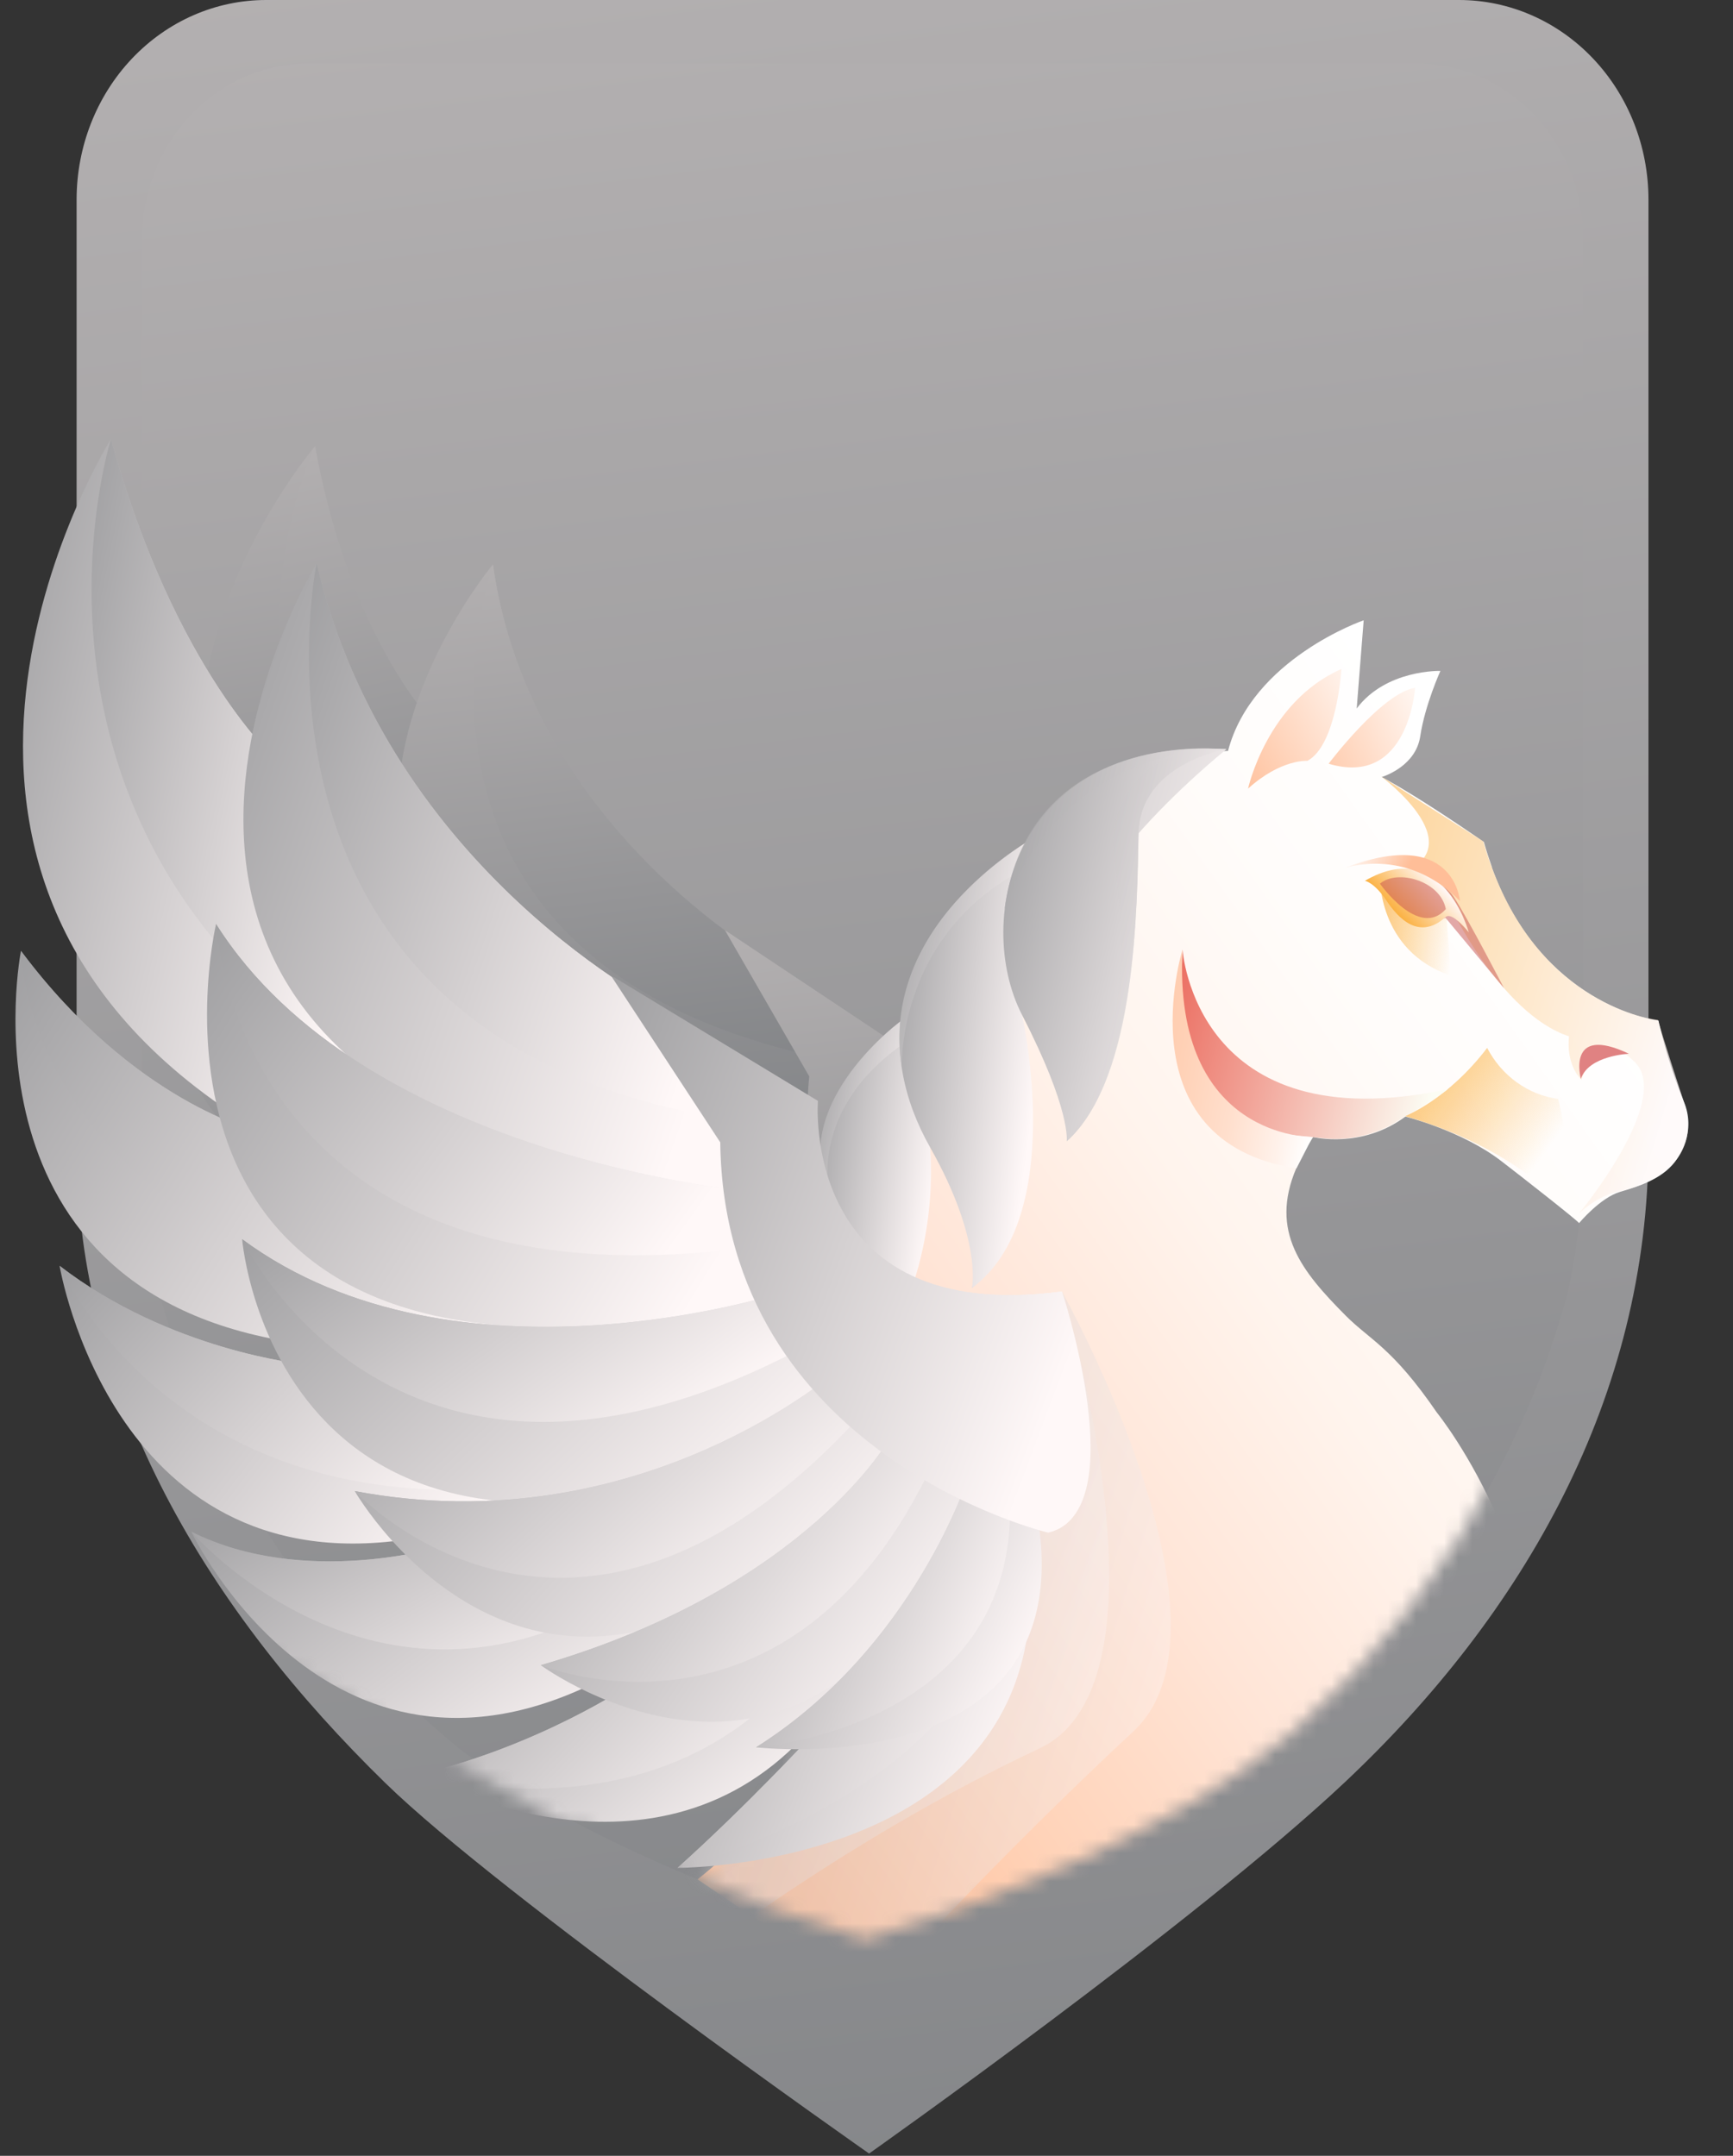 <svg width="123" height="153" viewBox="0 0 123 153" fill="none" xmlns="http://www.w3.org/2000/svg">
<rect x="0" y="0" width="123" height="153" fill="#333333" stroke="none"/>
<path d="M18.881 0C15.315 0 11.896 1.492 9.375 4.149C6.853 6.805 5.437 10.408 5.437 14.165V81.313C5.437 99.154 14.942 114.445 27.377 126.567C35.549 134.534 61.684 152.838 61.684 152.838C61.684 152.838 84.805 136.509 95.471 126.467C108.146 114.532 117 99.122 117 81.213V14.165C117 10.408 115.583 6.805 113.062 4.149C110.541 1.492 107.121 0 103.556 0H18.881Z" fill="url(#paint0_linear_545_1805)"/>
<path d="M61.447 137.638C59.415 137.028 57.331 136.342 55.233 135.591C42.382 130.907 36.353 126.965 32.546 124.063C27.457 119.884 23.002 114.911 19.335 109.316C15.644 103.746 12.856 97.569 11.085 91.037L11.047 90.898C10.403 87.855 10.076 84.746 10.072 81.629V16.997C10.072 13.682 11.322 10.504 13.547 8.16C15.771 5.816 18.788 4.499 21.934 4.499H100.504C103.65 4.499 106.668 5.816 108.892 8.16C111.117 10.504 112.367 13.682 112.367 16.997V81.509C112.366 84.939 112.001 88.358 111.28 91.703C108.117 103.551 101.232 114.596 91.85 122.82C86.966 127.031 81.047 129.978 76.428 132.078C71.548 134.253 66.545 136.11 61.447 137.638Z" fill="url(#paint1_linear_545_1805)"/>
<path d="M31.064 51.651C31.064 51.651 24.955 45.852 22.355 31.677C22.355 31.677 2.269 55.203 25.483 72.21L35.948 69.201L31.064 51.651Z" fill="url(#paint2_linear_545_1805)"/>
<path d="M31.064 51.651C31.064 51.651 24.955 45.852 22.355 31.677C22.355 31.677 11.749 53.927 33.892 69.918L35.939 69.201L31.064 51.651Z" fill="url(#paint3_linear_545_1805)"/>
<path d="M27.15 73.508C27.15 73.508 19.277 71.228 12.906 61.661C12.906 61.661 5.995 81.838 28.562 86.332L46.333 87.277L27.15 73.508Z" fill="url(#paint4_linear_545_1805)"/>
<path d="M27.15 73.508C27.15 73.508 19.277 71.228 12.906 61.661C12.906 61.661 11.127 77.439 36.2 84.695L46.332 87.277L27.15 73.508Z" fill="url(#paint5_linear_545_1805)"/>
<path d="M28.527 87.567C28.527 87.567 19.91 86.144 13.247 80.554C13.247 80.554 14.527 100.243 35.032 98.408L43.739 96.644L28.527 87.567Z" fill="url(#paint6_linear_545_1805)"/>
<path d="M28.527 87.567C28.527 87.567 19.91 86.144 13.247 80.554C13.247 80.554 17.694 93.405 35.596 95.57L43.739 96.646L28.527 87.567Z" fill="url(#paint7_linear_545_1805)"/>
<path d="M36.435 99.051C36.435 99.051 27.09 100.898 20.036 96.975C20.036 96.975 27.256 115.321 46.84 107.366C66.424 99.41 49.719 103.074 49.719 103.074L36.435 99.051Z" fill="url(#paint8_linear_545_1805)"/>
<path d="M36.435 99.051C36.435 99.051 27.09 100.898 20.036 96.975C20.036 96.975 30.614 110.565 47.681 102.902C66.929 94.258 48.731 101.137 48.731 101.137L36.435 99.051Z" fill="url(#paint9_linear_545_1805)"/>
<path d="M47.691 108.217C43.115 110.344 38.279 111.787 33.324 112.502C33.324 112.502 47.373 121.211 58.746 112.13C70.118 103.049 59.192 108.111 59.192 108.111L47.691 108.217Z" fill="url(#paint10_linear_545_1805)"/>
<path d="M47.691 108.217C43.115 110.344 38.279 111.787 33.324 112.503C33.324 112.503 48.27 117.851 58.949 108.111C69.627 98.371 58.055 106.8 58.055 106.8L47.691 108.217Z" fill="url(#paint11_linear_545_1805)"/>
<path d="M59.514 111.918C56.84 114.797 53.878 117.361 50.679 119.564C50.679 119.564 78.16 121.45 74.463 98.353L59.514 111.918Z" fill="url(#paint12_linear_545_1805)"/>
<path d="M59.514 111.918C56.84 114.797 53.878 117.361 50.679 119.564C50.679 119.564 74.496 115.757 74.463 98.353L59.514 111.918Z" fill="url(#paint13_linear_545_1805)"/>
<path d="M54.834 68.288C54.834 68.288 37.609 58.805 34.983 40.057C34.983 40.057 9.16 71.032 58.81 79.98L54.834 68.288Z" fill="url(#paint14_linear_545_1805)"/>
<path d="M54.834 68.288C54.834 68.288 37.609 58.805 34.984 40.057C34.984 40.057 25.003 68.517 59.198 75.267L54.834 68.288Z" fill="url(#paint15_linear_545_1805)"/>
<path d="M58.82 79.411C58.82 79.411 33.91 75.551 25.885 61.002C25.885 61.002 13.931 92.035 60.225 85.91L58.82 79.411Z" fill="url(#paint16_linear_545_1805)"/>
<path d="M58.82 79.411C58.82 79.411 33.91 75.551 25.884 61.002C25.884 61.002 24.396 84.779 59.629 82.723L58.82 79.411Z" fill="url(#paint17_linear_545_1805)"/>
<path d="M60.374 85.626C60.374 85.626 38.355 90.294 25.405 79.85C25.405 79.85 24.66 106.975 65.628 93.031L60.374 85.626Z" fill="url(#paint18_linear_545_1805)"/>
<path d="M60.374 85.626C60.374 85.626 38.356 90.294 25.405 79.85C25.405 79.85 33.376 100.327 62.393 88.608L60.374 85.626Z" fill="url(#paint19_linear_545_1805)"/>
<path d="M63.719 90.39C63.719 90.39 49.459 99.937 31.043 95.358C31.043 95.358 41.91 117.472 67.087 95.291L63.719 90.39Z" fill="url(#paint20_linear_545_1805)"/>
<path d="M63.719 90.39C63.719 90.39 49.459 99.937 31.043 95.358C31.043 95.358 43.882 110.716 65.035 93.046L63.719 90.39Z" fill="url(#paint21_linear_545_1805)"/>
<path d="M66.571 94.709C66.571 94.709 60.124 103.237 42.036 106.603C42.036 106.603 59.449 120.615 71.737 97.585L66.571 94.709Z" fill="url(#paint22_linear_545_1805)"/>
<path d="M66.571 94.709C66.571 94.709 60.124 103.237 42.036 106.603C42.036 106.603 57.69 113.904 69.186 96.434L66.571 94.709Z" fill="url(#paint23_linear_545_1805)"/>
<path d="M71.43 97.389C71.43 97.389 66.685 107.337 55.582 112.514C55.582 112.514 77.489 116.524 75.568 99.203L71.43 97.389Z" fill="url(#paint24_linear_545_1805)"/>
<path d="M71.43 97.389C71.43 97.389 66.685 107.337 55.582 112.514C55.582 112.514 73.598 112.667 74.003 98.142L71.43 97.389Z" fill="url(#paint25_linear_545_1805)"/>
<path d="M76.198 101.142C76.198 101.142 55.523 95.007 57.438 76.394L51.461 66.031L64.043 74.408C64.043 74.408 61.282 87.699 78.73 86.906C78.73 86.906 81.945 100.234 76.198 101.142Z" fill="url(#paint26_linear_545_1805)"/>
<path d="M51.461 66.031L64.043 74.408C64.043 74.408 61.338 87.659 78.73 86.906C78.73 86.906 81.832 100.589 76.198 101.142C76.198 101.142 80.682 99.516 76.648 90.18C76.648 90.18 61.97 89.477 62.015 75.457L51.461 66.031Z" fill="url(#paint27_linear_545_1805)"/>
<mask id="mask0_545_1805" style="mask-type:luminance" maskUnits="userSpaceOnUse" x="0" y="0" width="123" height="138">
<path d="M0 0.666V106.483L40.678 129.825L41.292 129.584C44.777 131.407 49.271 133.418 55.232 135.591C57.331 136.341 59.415 137.028 61.447 137.637C66.544 136.114 71.547 134.261 76.428 132.089C81.046 129.989 86.966 127.043 91.85 122.832C97.778 117.632 102.726 111.304 106.434 104.178L122.437 103.948V0.666H0Z" fill="white"/>
</mask>
<g mask="url(#mask0_545_1805)">
<path d="M49.509 133.38C60.07 125.054 59.099 115.073 62.311 91.664C62.34 91.45 62.37 91.233 62.402 91.013C62.526 90.16 62.672 89.275 62.839 88.361C63.389 85.275 64.095 82.222 64.953 79.215C65.074 78.799 65.195 78.389 65.325 77.986C67.057 72.345 69.128 67.987 71.296 64.636C71.797 63.852 72.305 63.135 72.813 62.46C75.567 58.814 78.38 56.618 80.78 55.296C82.442 54.353 84.241 53.71 86.104 53.393H86.123C86.456 53.342 86.714 53.318 86.891 53.306C87.068 53.295 87.159 53.297 87.159 53.297C88.865 46.747 96.787 44.022 96.787 44.022L96.292 50.281C98.381 47.499 102.233 47.615 102.233 47.615C102.233 47.615 101.131 50.05 100.802 52.254C100.495 54.306 98.368 55.049 98.084 55.142H98.059L98.173 55.202L98.394 55.322C100.581 56.537 103.558 58.545 104.771 59.378L105.299 59.741L105.32 59.757C105.495 60.386 105.692 60.982 105.891 61.55C105.891 61.55 105.891 61.568 105.891 61.578C109.415 71.259 117.26 72.374 117.688 72.427H117.707C117.707 72.427 117.725 72.516 117.765 72.68C118.196 74.516 118.763 76.313 119.46 78.056L119.532 78.236C119.909 79.152 119.931 80.186 119.594 81.118C119.459 81.5 119.28 81.863 119.061 82.199C118.155 83.591 116.518 84.132 114.988 84.585C113.572 85.004 112.074 86.806 112.074 86.806C112.056 86.69 107.75 83.316 106.526 82.381C103.735 80.24 99.749 79.244 99.749 79.244C96.614 81.563 93.203 80.695 93.203 80.695C93.104 80.846 93.017 80.997 92.918 81.146C92.57 81.708 92.264 82.298 92.003 82.91C90.084 87.419 92.403 90.241 95.506 93.366C97.226 95.099 98.805 95.611 101.985 100.253C101.985 100.253 111.579 112.042 108.9 127.308L61.879 141.769L49.509 133.38Z" fill="url(#paint28_linear_545_1805)"/>
<path opacity="0.7" d="M98.675 62.266L102.782 64.044C102.782 64.044 106.45 71.928 111.364 73.551C111.364 73.551 111.07 75.406 112.244 76.641C112.244 76.641 113.418 72.7 116.058 75.406C118.699 78.111 112.067 86.128 112.067 86.128C112.067 86.128 113.292 84.871 114.959 84.544C116.57 84.226 120.973 82.669 119.506 78.188C118.04 73.706 117.672 72.39 117.672 72.39C117.672 72.39 108.651 71.541 105.275 59.718L98.019 55.099C98.019 55.099 105.203 60.412 98.675 62.266Z" fill="url(#paint29_linear_545_1805)"/>
<path d="M112.202 76.564C112.202 76.564 111.14 72.661 115.613 74.786C115.617 74.786 112.761 74.902 112.202 76.564Z" fill="#E08282"/>
<path opacity="0.7" d="M97.942 62.158C97.942 62.158 97.737 67.463 102.966 69.242L102.607 64.17L97.942 62.158Z" fill="url(#paint30_linear_545_1805)"/>
<path opacity="0.5" d="M97.905 62.053C97.905 62.053 101.848 61.625 103.184 63.656C104.176 65.166 106.744 70.126 106.744 70.126L102.6 65.142C102.6 65.142 99.334 66.342 97.905 62.053Z" fill="#C65252"/>
<path d="M94.3 54.2C94.3 54.2 98.068 49.188 100.441 48.811C100.435 48.811 99.994 55.91 94.3 54.2Z" fill="url(#paint31_linear_545_1805)"/>
<path d="M88.581 55.969C88.581 55.969 89.928 49.795 95.209 47.478C95.209 47.478 94.879 52.897 92.79 53.999C92.788 53.999 90.918 53.854 88.581 55.969Z" fill="url(#paint32_linear_545_1805)"/>
<path opacity="0.7" d="M99.719 79.211C99.719 79.211 102.719 78.082 105.551 74.371C106.061 75.35 106.783 76.19 107.66 76.819C108.536 77.449 109.541 77.851 110.593 77.994C110.593 77.994 111.196 80.346 112.082 86.816C112.076 86.814 108.61 81.766 99.719 79.211Z" fill="url(#paint33_linear_545_1805)"/>
<path d="M93.841 80.768C89.96 80.299 83.163 80.95 83.931 67.387C83.931 67.387 84.811 81.125 102.773 77.298C102.773 77.298 100.747 78.766 99.719 79.211C98.002 80.459 95.915 81.012 93.841 80.768Z" fill="url(#paint34_linear_545_1805)"/>
<path d="M93.158 80.695C93.158 80.695 83.227 80.881 83.93 67.387C83.93 67.387 79.695 81.009 92.017 82.92L93.158 80.695Z" fill="url(#paint35_linear_545_1805)"/>
<path d="M87.051 53.168C87.051 53.168 75.76 53.313 73.095 60.114C73.095 60.114 63.87 65.437 64.177 72.308C64.177 72.308 56.669 77.903 60.239 85.444C63.81 92.984 62.872 95.381 62.872 95.381C62.872 95.381 64.754 91.507 65.014 89.09C65.319 86.386 65.498 82.397 66.032 81.168C66.032 81.168 69.939 87.957 68.981 91.407C68.981 91.407 72.654 88.514 72.591 83.838C72.524 78.937 71.828 74.057 72.573 71.718C72.573 71.718 76.128 77.817 75.859 80.709C75.859 80.709 79.952 76.984 80.801 59.155C80.801 59.159 83.11 56.414 87.051 53.168Z" fill="url(#paint36_linear_545_1805)"/>
<path d="M62.869 95.391C62.869 95.391 63.413 91.911 59.397 85.739C55.382 79.568 62.685 73.322 64.174 72.308L66.014 81.416C66.014 81.416 66.829 88.792 62.869 95.391Z" fill="url(#paint37_linear_545_1805)"/>
<path opacity="0.7" d="M64.162 72.295C64.162 72.295 55.789 78.231 58.904 84.873C58.904 84.873 57.168 78.629 64.561 73.775L64.162 72.295Z" fill="url(#paint38_linear_545_1805)"/>
<path d="M68.982 91.407C68.982 91.407 69.75 88.025 66.005 81.409C62.259 74.792 62.707 66.432 72.884 59.747L72.541 72.033C72.541 72.033 75.801 86.41 68.982 91.407Z" fill="url(#paint39_linear_545_1805)"/>
<path opacity="0.7" d="M72.793 59.826C72.793 59.826 62.335 65.825 64.01 75.806C64.01 75.806 63.587 67.045 71.808 62.165L72.793 59.826Z" fill="url(#paint40_linear_545_1805)"/>
<path d="M75.71 81.001C75.71 81.001 76.032 78.803 72.546 72.042C69.061 65.28 71.901 52.292 87.06 53.168C87.06 53.168 80.897 54.148 80.81 59.156C80.723 64.163 80.644 76.592 75.71 81.001Z" fill="url(#paint41_linear_545_1805)"/>
<path opacity="0.7" d="M86.939 53.188L87.051 53.168C86.736 53.138 86.42 53.127 86.104 53.135C82.974 52.97 72.727 53.637 71.289 64.576C71.289 64.576 73.695 55.536 83.584 53.564C79.98 54.715 78.616 58.091 79.081 61.102C81.128 74.377 75.71 81.001 75.71 81.001C80.776 76.412 80.667 64.196 80.801 59.159C80.924 54.617 85.901 53.398 86.883 53.202H87.004L86.939 53.188Z" fill="url(#paint42_linear_545_1805)"/>
<path d="M104.248 66.17C104.248 66.17 102.406 59.294 96.876 62.51C96.876 62.51 97.533 62.614 98.391 63.898C99.228 65.152 100.705 66.778 102.596 65.09C102.713 64.982 103.085 64.77 104.248 66.17Z" fill="url(#paint43_linear_545_1805)"/>
<path d="M103.619 63.946C103.619 63.946 103.234 58.539 95.303 61.651C95.303 61.651 99.736 59.971 103.619 63.946Z" fill="url(#paint44_linear_545_1805)"/>
<path opacity="0.5" d="M97.942 62.715C97.942 62.715 100.711 66.662 102.618 64.519C102.229 62.507 99.177 61.66 97.942 62.715Z" fill="#C65252"/>
<mask id="mask1_545_1805" style="mask-type:luminance" maskUnits="userSpaceOnUse" x="49" y="44" width="71" height="98">
<path d="M49.509 133.378C60.07 125.051 59.099 115.07 62.311 91.662C62.34 91.449 62.37 91.231 62.402 91.011C62.526 90.158 62.672 89.274 62.839 88.359C63.389 85.273 64.095 82.22 64.953 79.213C65.074 78.798 65.195 78.388 65.325 77.984C67.057 72.344 69.128 67.986 71.296 64.635C71.797 63.851 72.305 63.133 72.813 62.459C75.567 58.812 78.38 56.617 80.78 55.295C82.442 54.352 84.241 53.709 86.104 53.392H86.123C86.456 53.341 86.714 53.317 86.891 53.305C87.068 53.294 87.159 53.296 87.159 53.296C88.865 46.746 96.787 44.02 96.787 44.02L96.292 50.28C98.381 47.498 102.233 47.614 102.233 47.614C102.233 47.614 101.131 50.049 100.802 52.253C100.495 54.305 98.368 55.048 98.084 55.14H98.059L98.173 55.201L98.394 55.321C100.581 56.536 103.558 58.544 104.771 59.377L105.299 59.74L105.32 59.755C105.495 60.385 105.692 60.981 105.891 61.549C105.891 61.549 105.891 61.567 105.891 61.577C109.415 71.257 117.26 72.373 117.688 72.426H117.707C117.707 72.426 117.725 72.514 117.765 72.679C118.196 74.514 118.763 76.312 119.46 78.055L119.532 78.235C119.909 79.15 119.931 80.185 119.594 81.117C119.459 81.499 119.28 81.861 119.061 82.197C118.155 83.589 116.518 84.13 114.988 84.583C113.572 85.002 112.074 86.804 112.074 86.804C112.056 86.689 107.75 83.314 106.526 82.379C103.735 80.239 99.749 79.243 99.749 79.243C96.614 81.562 93.203 80.693 93.203 80.693C93.104 80.844 93.017 80.995 92.918 81.144C92.57 81.707 92.264 82.297 92.003 82.909C90.084 87.418 92.403 90.239 95.506 93.364C97.226 95.097 98.805 95.609 101.985 100.251C101.985 100.251 111.579 112.04 108.9 127.306L61.879 141.766L49.509 133.378Z" fill="white"/>
</mask>
<g mask="url(#mask1_545_1805)">
<g style="mix-blend-mode:multiply" opacity="0.35">
<path d="M75.38 91.676C75.38 91.676 88.581 115.304 80.444 122.875C68.548 133.937 59.866 143.941 59.866 143.941L45.516 133.486L59.616 97.111L75.38 91.676Z" fill="url(#paint45_linear_545_1805)"/>
</g>
<g style="mix-blend-mode:multiply" opacity="0.35">
<path d="M75.381 91.676C75.381 91.676 83.871 119.358 73.779 124.085C59.28 130.872 47.339 140.439 47.339 140.439L34.238 120.972L69.186 95.207L75.381 91.676Z" fill="url(#paint46_linear_545_1805)"/>
</g>
</g>
<path d="M19.724 54.062C19.724 54.062 12.441 47.724 7.873 31.162C7.873 31.162 -10.734 60.765 16.315 78.9L27.167 74.418L19.724 54.062Z" fill="url(#paint47_linear_545_1805)"/>
<path d="M19.724 54.062C19.724 54.062 12.441 47.724 7.873 31.162C7.873 31.162 -0.713 58.434 25.057 75.455L27.167 74.418L19.724 54.062Z" fill="url(#paint48_linear_545_1805)"/>
<path d="M18.261 80.283C18.261 80.283 9.529 78.266 1.488 67.487C1.488 67.487 -3.394 91.993 21.382 95.35L40.564 94.926L18.261 80.283Z" fill="url(#paint49_linear_545_1805)"/>
<path d="M18.262 80.283C18.262 80.283 9.529 78.266 1.489 67.487C1.489 67.487 1.559 86.329 29.374 92.748L40.564 94.926L18.262 80.283Z" fill="url(#paint50_linear_545_1805)"/>
<path d="M21.503 96.814C21.503 96.814 12.081 95.877 4.23 89.837C4.23 89.837 8.072 113.045 29.845 109.093L38.963 106.248L21.503 96.814Z" fill="url(#paint51_linear_545_1805)"/>
<path d="M21.503 96.814C21.503 96.814 12.081 95.877 4.23 89.837C4.23 89.837 10.612 104.67 30.094 105.68L38.966 106.248L21.503 96.814Z" fill="url(#paint52_linear_545_1805)"/>
<path d="M31.428 109.74C31.428 109.74 21.635 112.736 13.574 108.705C13.574 108.705 23.622 129.808 43.636 118.682C63.651 107.556 46.186 113.342 46.186 113.342L31.428 109.74Z" fill="url(#paint53_linear_545_1805)"/>
<path d="M31.428 109.74C31.428 109.74 21.635 112.736 13.574 108.705C13.574 108.705 26.629 123.881 43.979 113.322C63.546 101.414 44.881 111.132 44.881 111.132L31.428 109.74Z" fill="url(#paint54_linear_545_1805)"/>
<path d="M44.657 119.609C44.657 119.609 38.35 123.867 29.783 125.932C29.783 125.932 45.949 135.028 57.011 123.287C68.073 111.546 56.987 118.488 56.987 118.488L44.657 119.609Z" fill="url(#paint55_linear_545_1805)"/>
<path d="M44.657 119.609C44.657 119.609 38.35 123.867 29.783 125.931C29.783 125.931 46.489 130.97 56.726 118.507C66.964 106.044 55.593 117.031 55.593 117.031L44.657 119.609Z" fill="url(#paint56_linear_545_1805)"/>
<path d="M57.806 122.969C57.806 122.969 53.065 128.102 48.089 132.564C48.089 132.564 79.009 132.644 72.143 105.607L57.806 122.969Z" fill="url(#paint57_linear_545_1805)"/>
<path d="M57.806 122.969C57.806 122.969 53.065 128.102 48.089 132.564C48.089 132.564 74.367 126.218 72.143 105.607L57.806 122.969Z" fill="url(#paint58_linear_545_1805)"/>
<path d="M47.309 71.695C47.309 71.695 27.637 61.961 22.47 39.986C22.47 39.986 -1.347 78.917 53.044 85.206L47.309 71.695Z" fill="url(#paint59_linear_545_1805)"/>
<path d="M47.31 71.695C47.31 71.695 27.638 61.961 22.471 39.986C22.471 39.986 15.333 74.563 52.868 79.588L47.31 71.695Z" fill="url(#paint60_linear_545_1805)"/>
<path d="M52.981 84.526C52.981 84.526 25.771 82.117 15.334 65.58C15.334 65.58 6.403 103.372 55.303 92.102L52.981 84.526Z" fill="url(#paint61_linear_545_1805)"/>
<path d="M52.981 84.526C52.981 84.526 25.771 82.117 15.335 65.58C15.335 65.58 16.726 93.872 54.265 88.379L52.981 84.526Z" fill="url(#paint62_linear_545_1805)"/>
<path d="M55.429 91.752C55.429 91.752 32.392 99.19 17.186 87.947C17.186 87.947 19.781 120.138 61.996 100.065L55.429 91.752Z" fill="url(#paint63_linear_545_1805)"/>
<path d="M55.429 91.752C55.429 91.752 32.392 99.19 17.186 87.947C17.186 87.947 28.305 111.508 57.967 95.108L55.429 91.752Z" fill="url(#paint64_linear_545_1805)"/>
<path d="M59.616 97.105C59.616 97.105 45.514 109.652 25.18 105.825C25.18 105.825 39.614 131.074 63.844 102.617L59.616 97.105Z" fill="url(#paint65_linear_545_1805)"/>
<path d="M59.616 97.105C59.616 97.105 45.514 109.652 25.18 105.825C25.18 105.825 40.883 122.903 61.362 100.139L59.616 97.105Z" fill="url(#paint66_linear_545_1805)"/>
<path d="M63.221 101.972C63.221 101.972 57.372 112.633 38.385 118.18C38.385 118.18 58.825 133.275 69.121 104.915L63.221 101.972Z" fill="url(#paint67_linear_545_1805)"/>
<path d="M63.221 101.972C63.221 101.972 57.372 112.633 38.385 118.18C38.385 118.18 56.098 125.469 66.241 103.78L63.221 101.972Z" fill="url(#paint68_linear_545_1805)"/>
<path d="M68.768 104.717C68.768 104.717 64.923 116.91 53.662 124.007C53.662 124.007 77.666 126.853 73.436 106.503L68.768 104.717Z" fill="url(#paint69_linear_545_1805)"/>
<path d="M68.768 104.717C68.768 104.717 64.923 116.91 53.662 124.007C53.662 124.007 73.014 122.622 71.62 105.382L68.768 104.717Z" fill="url(#paint70_linear_545_1805)"/>
<path d="M74.356 108.76C74.356 108.76 51.401 103.284 51.12 81.072L43.408 69.309L57.959 78.141C57.959 78.141 56.656 94.119 75.286 91.668C75.286 91.676 80.409 107.18 74.356 108.76Z" fill="url(#paint71_linear_545_1805)"/>
<path d="M43.408 69.316L57.959 78.148C57.959 78.148 56.719 94.075 75.286 91.676C75.286 91.676 80.329 107.611 74.356 108.756C74.356 108.756 78.961 106.442 73.461 95.734C73.461 95.734 57.626 96.173 55.914 79.564L43.408 69.316Z" fill="url(#paint72_linear_545_1805)"/>
<path d="M74.448 108.76C74.448 108.76 51.496 103.284 51.215 81.072L43.502 69.309L58.053 78.131C58.053 78.131 56.75 94.111 75.38 91.659C75.38 91.676 80.503 107.18 74.448 108.76Z" fill="url(#paint73_linear_545_1805)"/>
</g>
<defs>
<linearGradient id="paint0_linear_545_1805" x1="11.683" y1="180.814" x2="-19.972" y2="-62.998" gradientUnits="userSpaceOnUse">
<stop stop-color="#808285"/>
<stop offset="1" stop-color="#C6C1C1"/>
</linearGradient>
<linearGradient id="paint1_linear_545_1805" x1="15.799" y1="162.008" x2="-10.44" y2="-50.723" gradientUnits="userSpaceOnUse">
<stop stop-color="#808285"/>
<stop offset="1" stop-color="#C6C1C1"/>
</linearGradient>
<linearGradient id="paint2_linear_545_1805" x1="15.5" y1="79.63" x2="4.195" y2="15.885" gradientUnits="userSpaceOnUse">
<stop stop-color="#808285"/>
<stop offset="1" stop-color="#C6C1C1"/>
</linearGradient>
<linearGradient id="paint3_linear_545_1805" x1="20.719" y1="76.918" x2="7.446" y2="17.87" gradientUnits="userSpaceOnUse">
<stop stop-color="#808285"/>
<stop offset="1" stop-color="#C6C1C1"/>
</linearGradient>
<linearGradient id="paint4_linear_545_1805" x1="13.836" y1="91.966" x2="10.921" y2="50.619" gradientUnits="userSpaceOnUse">
<stop stop-color="#808285"/>
<stop offset="1" stop-color="#C6C1C1"/>
</linearGradient>
<linearGradient id="paint5_linear_545_1805" x1="14.751" y1="91.966" x2="11.752" y2="50.632" gradientUnits="userSpaceOnUse">
<stop stop-color="#808285"/>
<stop offset="1" stop-color="#C6C1C1"/>
</linearGradient>
<linearGradient id="paint6_linear_545_1805" x1="14.954" y1="101.819" x2="13.33" y2="72.752" gradientUnits="userSpaceOnUse">
<stop stop-color="#808285"/>
<stop offset="1" stop-color="#C6C1C1"/>
</linearGradient>
<linearGradient id="paint7_linear_545_1805" x1="14.954" y1="99.591" x2="13.652" y2="73.554" gradientUnits="userSpaceOnUse">
<stop stop-color="#808285"/>
<stop offset="1" stop-color="#C6C1C1"/>
</linearGradient>
<linearGradient id="paint8_linear_545_1805" x1="22.07" y1="111.634" x2="21.421" y2="91.556" gradientUnits="userSpaceOnUse">
<stop stop-color="#808285"/>
<stop offset="1" stop-color="#C6C1C1"/>
</linearGradient>
<linearGradient id="paint9_linear_545_1805" x1="22.078" y1="106.758" x2="21.791" y2="93.35" gradientUnits="userSpaceOnUse">
<stop stop-color="#808285"/>
<stop offset="1" stop-color="#C6C1C1"/>
</linearGradient>
<linearGradient id="paint10_linear_545_1805" x1="35.037" y1="118.015" x2="34.578" y2="102.52" gradientUnits="userSpaceOnUse">
<stop stop-color="#808285"/>
<stop offset="1" stop-color="#C6C1C1"/>
</linearGradient>
<linearGradient id="paint11_linear_545_1805" x1="35.012" y1="115.9" x2="34.445" y2="98.799" gradientUnits="userSpaceOnUse">
<stop stop-color="#808285"/>
<stop offset="1" stop-color="#C6C1C1"/>
</linearGradient>
<linearGradient id="paint12_linear_545_1805" x1="52.029" y1="123.49" x2="49.173" y2="89.263" gradientUnits="userSpaceOnUse">
<stop stop-color="#808285"/>
<stop offset="1" stop-color="#C6C1C1"/>
</linearGradient>
<linearGradient id="paint13_linear_545_1805" x1="52.01" y1="123.446" x2="49.123" y2="89.284" gradientUnits="userSpaceOnUse">
<stop stop-color="#808285"/>
<stop offset="1" stop-color="#C6C1C1"/>
</linearGradient>
<linearGradient id="paint14_linear_545_1805" x1="29.98" y1="87.288" x2="22.078" y2="23.506" gradientUnits="userSpaceOnUse">
<stop stop-color="#808285"/>
<stop offset="1" stop-color="#C6C1C1"/>
</linearGradient>
<linearGradient id="paint15_linear_545_1805" x1="35.059" y1="81.712" x2="27.731" y2="25.553" gradientUnits="userSpaceOnUse">
<stop stop-color="#808285"/>
<stop offset="1" stop-color="#C6C1C1"/>
</linearGradient>
<linearGradient id="paint16_linear_545_1805" x1="26.499" y1="91.417" x2="23.668" y2="49.907" gradientUnits="userSpaceOnUse">
<stop stop-color="#808285"/>
<stop offset="1" stop-color="#C6C1C1"/>
</linearGradient>
<linearGradient id="paint17_linear_545_1805" x1="27.765" y1="86.848" x2="25.6" y2="51.543" gradientUnits="userSpaceOnUse">
<stop stop-color="#808285"/>
<stop offset="1" stop-color="#C6C1C1"/>
</linearGradient>
<linearGradient id="paint18_linear_545_1805" x1="27.656" y1="100.158" x2="26.532" y2="72.358" gradientUnits="userSpaceOnUse">
<stop stop-color="#808285"/>
<stop offset="1" stop-color="#C6C1C1"/>
</linearGradient>
<linearGradient id="paint19_linear_545_1805" x1="27.476" y1="94.495" x2="26.839" y2="74.435" gradientUnits="userSpaceOnUse">
<stop stop-color="#808285"/>
<stop offset="1" stop-color="#C6C1C1"/>
</linearGradient>
<linearGradient id="paint20_linear_545_1805" x1="33.061" y1="107.871" x2="32.131" y2="83.938" gradientUnits="userSpaceOnUse">
<stop stop-color="#808285"/>
<stop offset="1" stop-color="#C6C1C1"/>
</linearGradient>
<linearGradient id="paint21_linear_545_1805" x1="32.946" y1="103.589" x2="32.384" y2="85.508" gradientUnits="userSpaceOnUse">
<stop stop-color="#808285"/>
<stop offset="1" stop-color="#C6C1C1"/>
</linearGradient>
<linearGradient id="paint22_linear_545_1805" x1="43.699" y1="113.775" x2="42.358" y2="87.702" gradientUnits="userSpaceOnUse">
<stop stop-color="#808285"/>
<stop offset="1" stop-color="#C6C1C1"/>
</linearGradient>
<linearGradient id="paint23_linear_545_1805" x1="43.556" y1="110.571" x2="42.54" y2="88.87" gradientUnits="userSpaceOnUse">
<stop stop-color="#808285"/>
<stop offset="1" stop-color="#C6C1C1"/>
</linearGradient>
<linearGradient id="paint24_linear_545_1805" x1="56.708" y1="115.758" x2="54.874" y2="90.706" gradientUnits="userSpaceOnUse">
<stop stop-color="#808285"/>
<stop offset="1" stop-color="#C6C1C1"/>
</linearGradient>
<linearGradient id="paint25_linear_545_1805" x1="56.613" y1="115.283" x2="54.716" y2="90.896" gradientUnits="userSpaceOnUse">
<stop stop-color="#808285"/>
<stop offset="1" stop-color="#C6C1C1"/>
</linearGradient>
<linearGradient id="paint26_linear_545_1805" x1="53.038" y1="107.568" x2="46.402" y2="51.399" gradientUnits="userSpaceOnUse">
<stop stop-color="#808285"/>
<stop offset="1" stop-color="#C6C1C1"/>
</linearGradient>
<linearGradient id="paint27_linear_545_1805" x1="53.035" y1="107.568" x2="46.389" y2="51.401" gradientUnits="userSpaceOnUse">
<stop stop-color="#808285"/>
<stop offset="1" stop-color="#C6C1C1"/>
</linearGradient>
<linearGradient id="paint28_linear_545_1805" x1="124.459" y1="67.765" x2="40.485" y2="127.423" gradientUnits="userSpaceOnUse">
<stop offset="0.09" stop-color="white"/>
<stop offset="0.24" stop-color="#FFFCFA"/>
<stop offset="0.41" stop-color="#FFF4ED"/>
<stop offset="0.58" stop-color="#FFE5D7"/>
<stop offset="0.76" stop-color="#FFD2B7"/>
<stop offset="0.91" stop-color="#FFBE98"/>
</linearGradient>
<linearGradient id="paint29_linear_545_1805" x1="86.13" y1="64.18" x2="125.867" y2="76.359" gradientUnits="userSpaceOnUse">
<stop stop-color="#FBB040"/>
<stop offset="0.84" stop-color="#FFF8F8"/>
</linearGradient>
<linearGradient id="paint30_linear_545_1805" x1="97.747" y1="65.293" x2="106.774" y2="66.516" gradientUnits="userSpaceOnUse">
<stop stop-color="#FBB040"/>
<stop offset="0.62" stop-color="#FBB040" stop-opacity="0"/>
</linearGradient>
<linearGradient id="paint31_linear_545_1805" x1="102.577" y1="49.605" x2="91.128" y2="54.785" gradientUnits="userSpaceOnUse">
<stop stop-color="white"/>
<stop offset="1" stop-color="#FFBE98"/>
</linearGradient>
<linearGradient id="paint32_linear_545_1805" x1="99.525" y1="47.327" x2="86.526" y2="54.45" gradientUnits="userSpaceOnUse">
<stop offset="0.08" stop-color="white"/>
<stop offset="1" stop-color="#FFBE98"/>
</linearGradient>
<linearGradient id="paint33_linear_545_1805" x1="101.232" y1="75.443" x2="112.975" y2="83.96" gradientUnits="userSpaceOnUse">
<stop stop-color="#FBB040"/>
<stop offset="0.73" stop-color="#FBB040" stop-opacity="0"/>
</linearGradient>
<linearGradient id="paint34_linear_545_1805" x1="81.449" y1="72.21" x2="101.657" y2="77.582" gradientUnits="userSpaceOnUse">
<stop stop-color="#EA6659"/>
<stop offset="1" stop-color="#FCFDF4"/>
</linearGradient>
<linearGradient id="paint35_linear_545_1805" x1="60.243" y1="69.546" x2="93.904" y2="75.687" gradientUnits="userSpaceOnUse">
<stop offset="0.27" stop-color="#FFBE98"/>
<stop offset="0.44" stop-color="#FFC09B"/>
<stop offset="0.58" stop-color="#FFC6A5"/>
<stop offset="0.71" stop-color="#FFD1B6"/>
<stop offset="0.83" stop-color="#FFDFCD"/>
<stop offset="0.94" stop-color="#FFF2EB"/>
<stop offset="1" stop-color="white"/>
</linearGradient>
<linearGradient id="paint36_linear_545_1805" x1="44.118" y1="65.522" x2="95.32" y2="80.232" gradientUnits="userSpaceOnUse">
<stop stop-color="#808285"/>
<stop offset="0.84" stop-color="#FFF8F8"/>
</linearGradient>
<linearGradient id="paint37_linear_545_1805" x1="53.907" y1="79.064" x2="69.285" y2="81.355" gradientUnits="userSpaceOnUse">
<stop stop-color="#808285"/>
<stop offset="0.84" stop-color="#FFF8F8"/>
</linearGradient>
<linearGradient id="paint38_linear_545_1805" x1="54.743" y1="75.976" x2="66.83" y2="78.641" gradientUnits="userSpaceOnUse">
<stop stop-color="#808285"/>
<stop offset="0.84" stop-color="#FFF8F8"/>
</linearGradient>
<linearGradient id="paint39_linear_545_1805" x1="58.678" y1="69.013" x2="77.264" y2="71.441" gradientUnits="userSpaceOnUse">
<stop stop-color="#808285"/>
<stop offset="0.84" stop-color="#FFF8F8"/>
</linearGradient>
<linearGradient id="paint40_linear_545_1805" x1="58.936" y1="64.503" x2="75.813" y2="68.637" gradientUnits="userSpaceOnUse">
<stop stop-color="#808285"/>
<stop offset="0.84" stop-color="#FFF8F8"/>
</linearGradient>
<linearGradient id="paint41_linear_545_1805" x1="62.562" y1="61.284" x2="92.354" y2="68.68" gradientUnits="userSpaceOnUse">
<stop stop-color="#808285"/>
<stop offset="0.84" stop-color="#FFF8F8"/>
</linearGradient>
<linearGradient id="paint42_linear_545_1805" x1="62.686" y1="61.277" x2="92.336" y2="68.595" gradientUnits="userSpaceOnUse">
<stop stop-color="#808285"/>
<stop offset="0.84" stop-color="#FFF8F8"/>
</linearGradient>
<linearGradient id="paint43_linear_545_1805" x1="99.587" y1="65.364" x2="102.308" y2="62.782" gradientUnits="userSpaceOnUse">
<stop stop-color="#FBB040"/>
<stop offset="1" stop-color="#FFF8F8"/>
</linearGradient>
<linearGradient id="paint44_linear_545_1805" x1="95.688" y1="59.901" x2="103.23" y2="63.503" gradientUnits="userSpaceOnUse">
<stop stop-color="white"/>
<stop offset="0.55" stop-color="#FFBE98"/>
</linearGradient>
<linearGradient id="paint45_linear_545_1805" x1="25.007" y1="106.972" x2="93.27" y2="128.403" gradientUnits="userSpaceOnUse">
<stop stop-color="#808285"/>
<stop offset="0.84" stop-color="#FFF8F8"/>
</linearGradient>
<linearGradient id="paint46_linear_545_1805" x1="9.96" y1="105.948" x2="86.577" y2="136.464" gradientUnits="userSpaceOnUse">
<stop stop-color="#808285"/>
<stop offset="0.84" stop-color="#FFF8F8"/>
</linearGradient>
<linearGradient id="paint47_linear_545_1805" x1="-12.303" y1="45.133" x2="36.018" y2="56.418" gradientUnits="userSpaceOnUse">
<stop stop-color="#808285"/>
<stop offset="0.84" stop-color="#FFF8F8"/>
</linearGradient>
<linearGradient id="paint48_linear_545_1805" x1="-4.779" y1="44.125" x2="34.82" y2="52.192" gradientUnits="userSpaceOnUse">
<stop stop-color="#808285"/>
<stop offset="0.84" stop-color="#FFF8F8"/>
</linearGradient>
<linearGradient id="paint49_linear_545_1805" x1="-20.441" y1="75.642" x2="36.527" y2="110.875" gradientUnits="userSpaceOnUse">
<stop stop-color="#808285"/>
<stop offset="0.84" stop-color="#FFF8F8"/>
</linearGradient>
<linearGradient id="paint50_linear_545_1805" x1="-19.838" y1="75.518" x2="36.399" y2="110.486" gradientUnits="userSpaceOnUse">
<stop stop-color="#808285"/>
<stop offset="0.84" stop-color="#FFF8F8"/>
</linearGradient>
<linearGradient id="paint51_linear_545_1805" x1="-14.726" y1="95.605" x2="28.81" y2="129.105" gradientUnits="userSpaceOnUse">
<stop stop-color="#808285"/>
<stop offset="0.84" stop-color="#FFF8F8"/>
</linearGradient>
<linearGradient id="paint52_linear_545_1805" x1="-14.728" y1="94.64" x2="22.659" y2="129.193" gradientUnits="userSpaceOnUse">
<stop stop-color="#808285"/>
<stop offset="0.84" stop-color="#FFF8F8"/>
</linearGradient>
<linearGradient id="paint53_linear_545_1805" x1="-8.077" y1="112.573" x2="21.054" y2="150.751" gradientUnits="userSpaceOnUse">
<stop stop-color="#808285"/>
<stop offset="0.84" stop-color="#FFF8F8"/>
</linearGradient>
<linearGradient id="paint54_linear_545_1805" x1="-7.897" y1="110.223" x2="10.974" y2="143.772" gradientUnits="userSpaceOnUse">
<stop stop-color="#808285"/>
<stop offset="0.84" stop-color="#FFF8F8"/>
</linearGradient>
<linearGradient id="paint55_linear_545_1805" x1="12.242" y1="120.208" x2="41.475" y2="152.151" gradientUnits="userSpaceOnUse">
<stop stop-color="#808285"/>
<stop offset="0.84" stop-color="#FFF8F8"/>
</linearGradient>
<linearGradient id="paint56_linear_545_1805" x1="12.745" y1="116.766" x2="45.562" y2="147.871" gradientUnits="userSpaceOnUse">
<stop stop-color="#808285"/>
<stop offset="0.84" stop-color="#FFF8F8"/>
</linearGradient>
<linearGradient id="paint57_linear_545_1805" x1="34.418" y1="113.496" x2="77.341" y2="130.911" gradientUnits="userSpaceOnUse">
<stop stop-color="#808285"/>
<stop offset="0.84" stop-color="#FFF8F8"/>
</linearGradient>
<linearGradient id="paint58_linear_545_1805" x1="34.889" y1="113.496" x2="76.735" y2="129.89" gradientUnits="userSpaceOnUse">
<stop stop-color="#808285"/>
<stop offset="0.84" stop-color="#FFF8F8"/>
</linearGradient>
<linearGradient id="paint59_linear_545_1805" x1="-2.242" y1="53.22" x2="61.528" y2="75.243" gradientUnits="userSpaceOnUse">
<stop stop-color="#808285"/>
<stop offset="0.84" stop-color="#FFF8F8"/>
</linearGradient>
<linearGradient id="paint60_linear_545_1805" x1="5.043" y1="51.576" x2="60.35" y2="70.442" gradientUnits="userSpaceOnUse">
<stop stop-color="#808285"/>
<stop offset="0.84" stop-color="#FFF8F8"/>
</linearGradient>
<linearGradient id="paint61_linear_545_1805" x1="-7.468" y1="73.956" x2="51.094" y2="110.237" gradientUnits="userSpaceOnUse">
<stop stop-color="#808285"/>
<stop offset="0.84" stop-color="#FFF8F8"/>
</linearGradient>
<linearGradient id="paint62_linear_545_1805" x1="-5.913" y1="72.46" x2="45.101" y2="109.35" gradientUnits="userSpaceOnUse">
<stop stop-color="#808285"/>
<stop offset="0.84" stop-color="#FFF8F8"/>
</linearGradient>
<linearGradient id="paint63_linear_545_1805" x1="-7.271" y1="93.422" x2="35.437" y2="138.089" gradientUnits="userSpaceOnUse">
<stop stop-color="#808285"/>
<stop offset="0.84" stop-color="#FFF8F8"/>
</linearGradient>
<linearGradient id="paint64_linear_545_1805" x1="-5.072" y1="91.741" x2="23.127" y2="130.469" gradientUnits="userSpaceOnUse">
<stop stop-color="#808285"/>
<stop offset="0.84" stop-color="#FFF8F8"/>
</linearGradient>
<linearGradient id="paint65_linear_545_1805" x1="4.078" y1="102.679" x2="47.294" y2="140.98" gradientUnits="userSpaceOnUse">
<stop stop-color="#808285"/>
<stop offset="0.84" stop-color="#FFF8F8"/>
</linearGradient>
<linearGradient id="paint66_linear_545_1805" x1="5.432" y1="101.456" x2="39.352" y2="137.493" gradientUnits="userSpaceOnUse">
<stop stop-color="#808285"/>
<stop offset="0.84" stop-color="#FFF8F8"/>
</linearGradient>
<linearGradient id="paint67_linear_545_1805" x1="21.61" y1="107.89" x2="64.192" y2="136.15" gradientUnits="userSpaceOnUse">
<stop stop-color="#808285"/>
<stop offset="0.84" stop-color="#FFF8F8"/>
</linearGradient>
<linearGradient id="paint68_linear_545_1805" x1="23.183" y1="107.06" x2="60.505" y2="133.171" gradientUnits="userSpaceOnUse">
<stop stop-color="#808285"/>
<stop offset="0.84" stop-color="#FFF8F8"/>
</linearGradient>
<linearGradient id="paint69_linear_545_1805" x1="42.597" y1="110.402" x2="76.099" y2="125.669" gradientUnits="userSpaceOnUse">
<stop stop-color="#808285"/>
<stop offset="0.84" stop-color="#FFF8F8"/>
</linearGradient>
<linearGradient id="paint70_linear_545_1805" x1="43.822" y1="110.363" x2="74.665" y2="122.95" gradientUnits="userSpaceOnUse">
<stop stop-color="#808285"/>
<stop offset="0.84" stop-color="#FFF8F8"/>
</linearGradient>
<linearGradient id="paint71_linear_545_1805" x1="24.905" y1="80.855" x2="84.211" y2="103.108" gradientUnits="userSpaceOnUse">
<stop stop-color="#808285"/>
<stop offset="0.84" stop-color="#FFF8F8"/>
</linearGradient>
<linearGradient id="paint72_linear_545_1805" x1="24.924" y1="80.859" x2="84.18" y2="103.077" gradientUnits="userSpaceOnUse">
<stop stop-color="#808285"/>
<stop offset="0.84" stop-color="#FFF8F8"/>
</linearGradient>
<linearGradient id="paint73_linear_545_1805" x1="24.999" y1="80.855" x2="84.305" y2="103.108" gradientUnits="userSpaceOnUse">
<stop stop-color="#808285"/>
<stop offset="0.84" stop-color="#FFF8F8"/>
</linearGradient>
</defs>
</svg>
